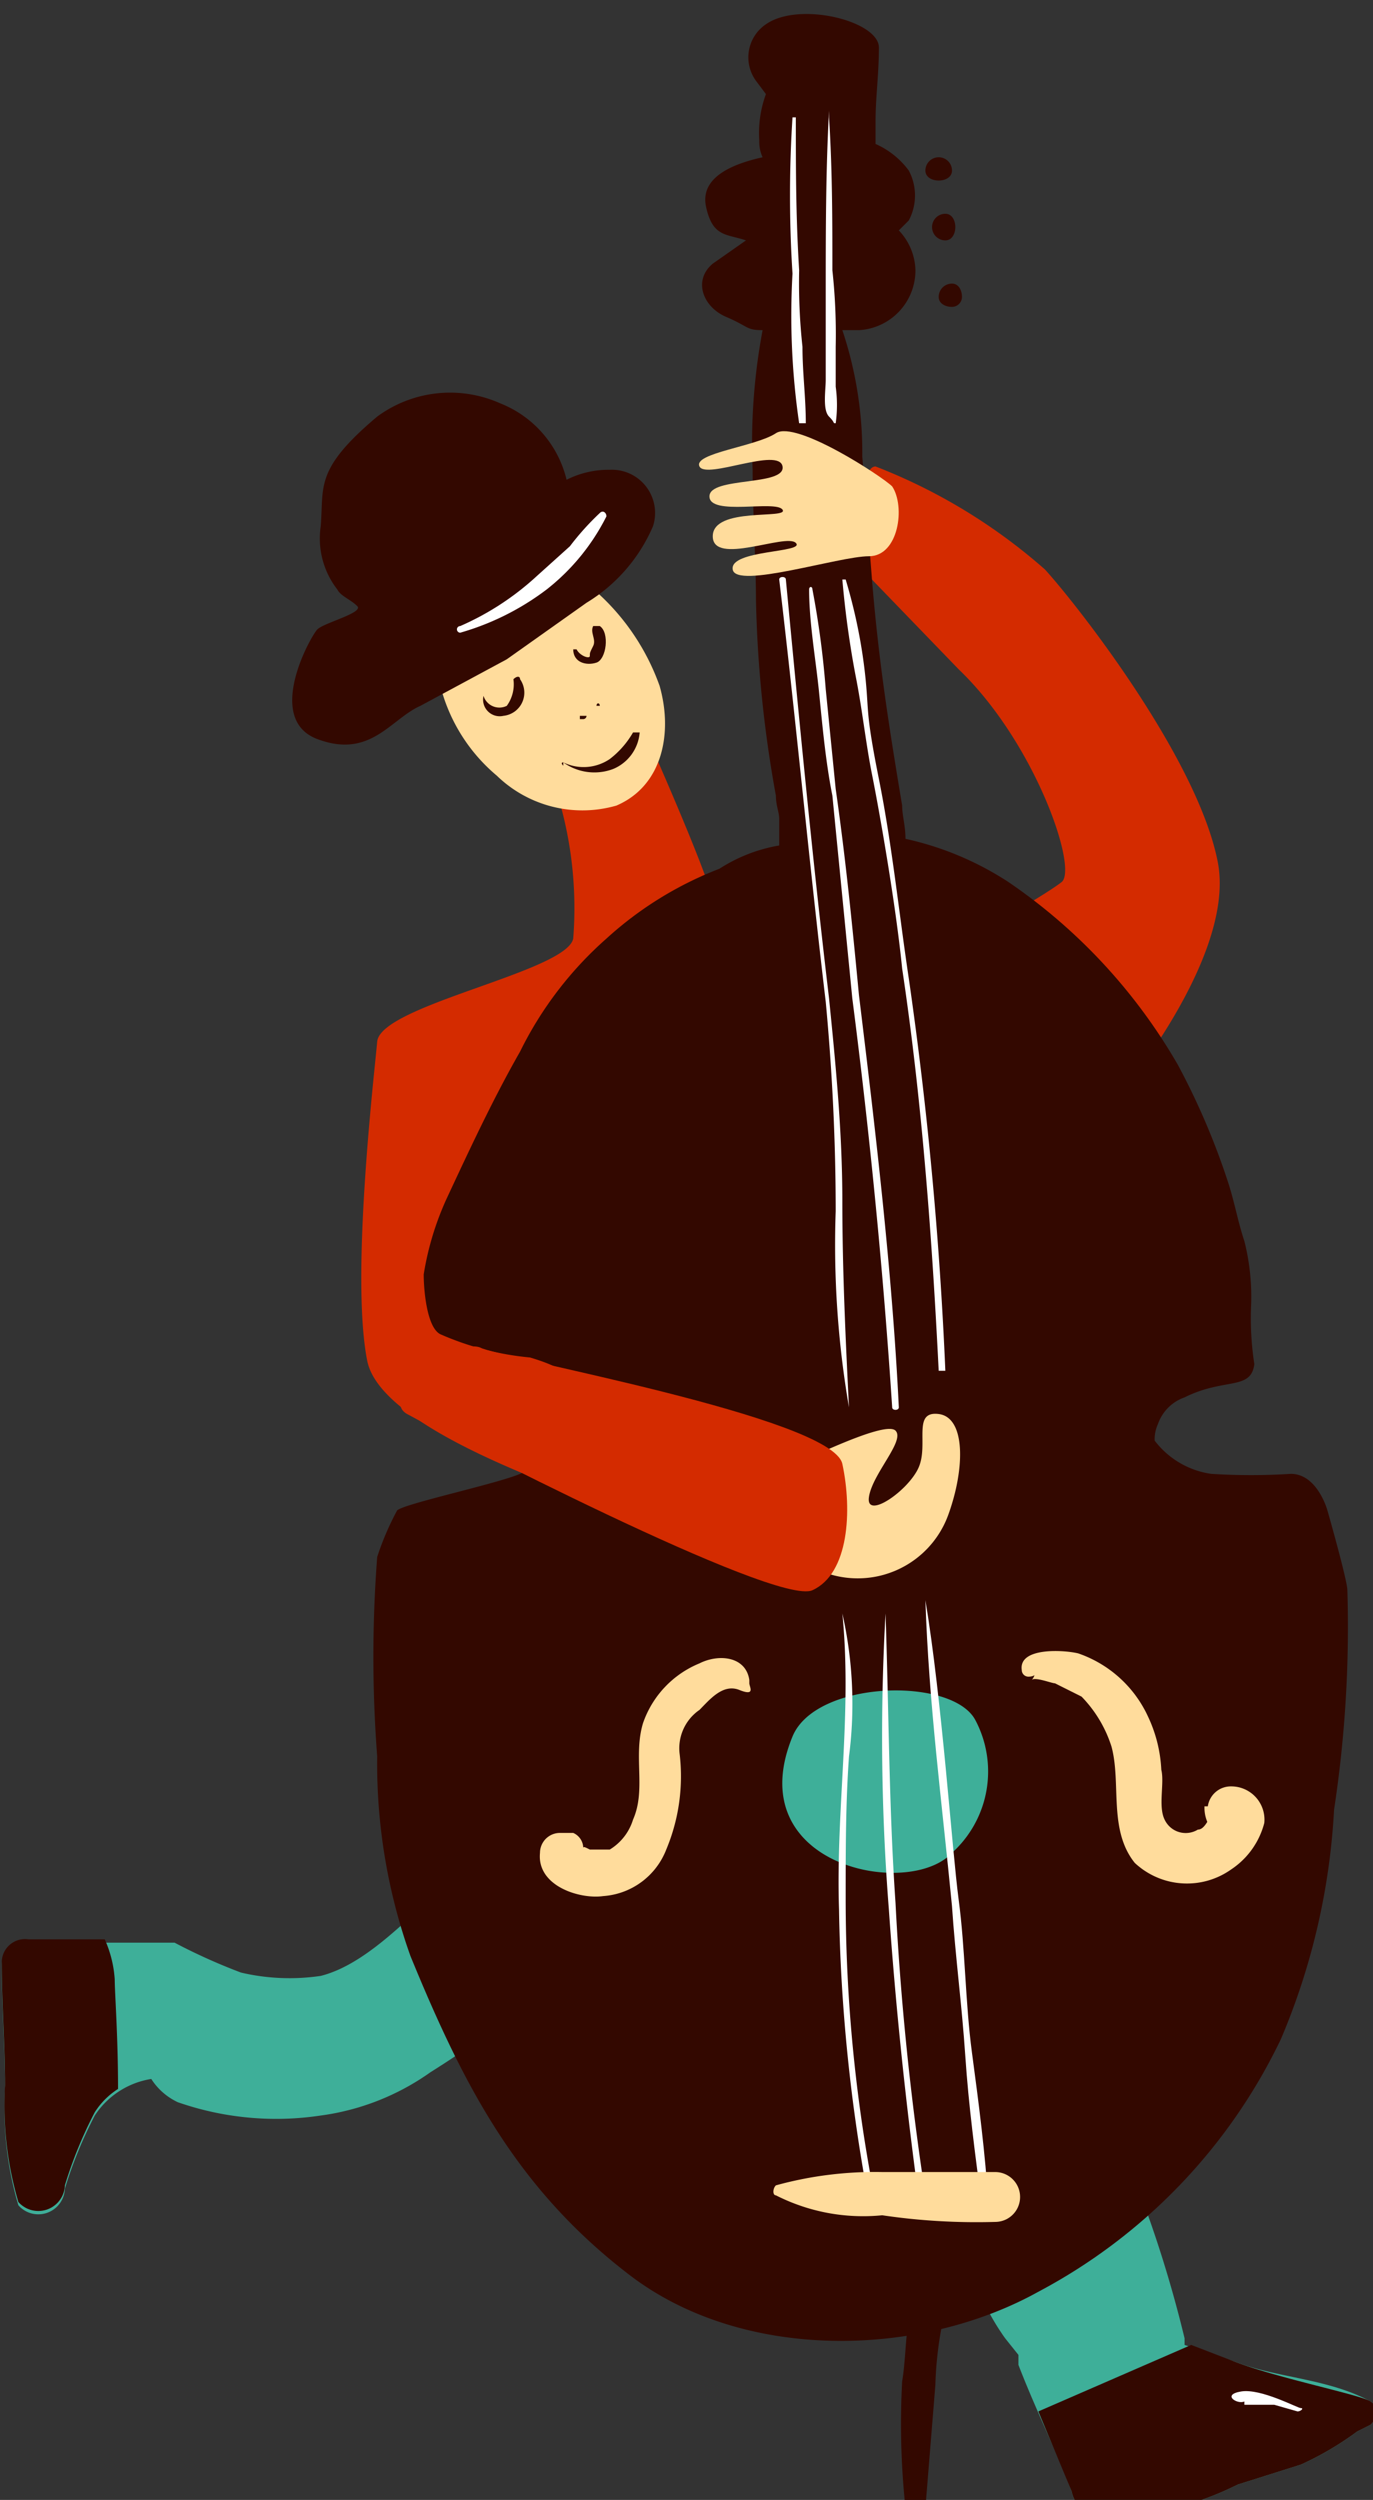 <?xml version="1.0" encoding="UTF-8" standalone="no"?>
<!-- Created with Inkscape (http://www.inkscape.org/) -->

<svg
   xmlns:dc="http://purl.org/dc/elements/1.1/"
   xmlns:cc="http://creativecommons.org/ns#"
   xmlns:rdf="http://www.w3.org/1999/02/22-rdf-syntax-ns#"
   xmlns:svg="http://www.w3.org/2000/svg"
   xmlns="http://www.w3.org/2000/svg"
   xmlns:sodipodi="http://sodipodi.sourceforge.net/DTD/sodipodi-0.dtd"
   xmlns:inkscape="http://www.inkscape.org/namespaces/inkscape"
   width="10.951mm"
   height="19.926mm"
   viewBox="0 0 10.951 19.926"
   version="1.1"
   id="svg2207"
   inkscape:version="0.92.5 (2060ec1f9f, 2020-04-08)"
   sodipodi:docname="bass.svg">
  <rect x="0" y="0" width="10.951" height="19.926" fill="#333333" stroke="none"/>
  <defs
     id="defs2201" />
  <sodipodi:namedview
     id="base"
     pagecolor="#ffffff"
     bordercolor="#666666"
     borderopacity="1.0"
     inkscape:pageopacity="0.0"
     inkscape:pageshadow="2"
     inkscape:zoom="1.979899"
     inkscape:cx="70.817089"
     inkscape:cy="21.947562"
     inkscape:document-units="mm"
     inkscape:current-layer="layer1"
     showgrid="false"
     inkscape:window-width="800"
     inkscape:window-height="585"
     inkscape:window-x="816"
     inkscape:window-y="81"
     inkscape:window-maximized="0" />
  <g
     inkscape:label="Ebene 1"
     inkscape:groupmode="layer"
     id="layer1"
     transform="translate(-48.197,-115.436)">
    <g
       transform="matrix(0.265,0,0,0.265,39.095,44.848)"
       data-name="Layer 4"
       id="g6413">
      <g
         id="g6411">
        <path
           style="fill:#d42b00"
           inkscape:connector-curvature="0"
           id="path6341"
           d="m 60.7,295.2 c 1.2,0.5 5.1,-1.9 5.6,-2.3 0.5,-0.4 -0.8,-4.2 -3.1,-6.4 l -2.9,-3 c 0,-0.1 -0.2,-3.1 0.4,-3.1 a 17,17 0 0 1 5.1,3.1 c 1,1.1 4.6,5.7 5.2,8.8 0.6,3.1 -3.6,7.9 -4.1,8.3 -0.5,0.4 -6.2,-5.4 -6.2,-5.4 z"
           class="cls-6" />
        <path
           style="fill:#d42b00"
           inkscape:connector-curvature="0"
           id="path6343"
           d="m 50.9,289.6 a 11.7,11.7 0 0 1 0.7,5 c -0.2,1 -5.8,2 -5.9,3.1 -0.1,1.1 -0.8,7.1 -0.3,9.6 0.5,2.5 8.6,4.7 9.5,5.2 0.9,0.5 3.1,0.8 3.3,0.3 0.2,-0.5 0.6,-1.8 0.7,-2.1 0.1,-0.3 -7.6,-3.3 -8.4,-3.9 -0.8,-0.6 -1.5,-5.6 -1.1,-5.8 0.4,-0.2 4.7,5.9 4.7,5.9 l 7.1,-1.7 v -10.4 c 0,0 -5.1,-0.3 -5.4,-1.4 -0.3,-1.1 -1.9,-4.7 -1.9,-4.7 z"
           class="cls-6" />
        <path
           style="fill:#3eaf99"
           inkscape:connector-curvature="0"
           id="path6345"
           d="m 49.8,324.4 c 0.4,-0.9 -0.7,-2.3 -1.7,-1.6 -1,0.7 -2.5,2.6 -4.1,3 a 6.4,6.4 0 0 1 -2.4,-0.1 17.6,17.6 0 0 1 -2,-0.9 h -4.4 a 0.7,0.7 0 0 0 -0.8,0.7 c 0,1.2 0.1,2.5 0.1,3.7 a 10.2,10.2 0 0 0 0.4,3.5 0.8,0.8 0 0 0 1.4,-0.5 12.8,12.8 0 0 1 0.9,-2.2 2.5,2.5 0 0 1 1.7,-1.1 1.9,1.9 0 0 0 0.8,0.7 9,9 0 0 0 4.3,0.4 7.4,7.4 0 0 0 3.3,-1.3 c 1.1,-0.7 2.9,-1.8 2.9,-3.3 a 1.3,1.3 0 0 0 -0.4,-1 z"
           class="cls-7" />
        <path
           style="fill:#3eaf99"
           inkscape:connector-curvature="0"
           id="path6347"
           d="m 75.6,338.6 c -1.3,-0.7 -2.8,-0.7 -4.1,-1.2 L 70,336.9 v -0.2 a 36.8,36.8 0 0 0 -1.1,-3.7 1,1 0 0 0 -1.3,-0.5 0.9,0.9 0 0 0 -0.9,0.1 1,1 0 0 0 -1.3,0.2 l -0.2,-0.2 c -0.4,-0.7 -1.3,-0.2 -1.2,0.5 a 0.8,0.8 0 0 0 0.1,0.4 l -0.3,0.2 c -0.5,0.9 0.3,2.3 0.8,3 l 0.4,0.5 v 0.3 c 0.5,1.3 1.1,2.5 1.6,3.8 a 1,1 0 0 0 1,0.8 9.5,9.5 0 0 0 4,-1 l 1.9,-0.6 a 9.3,9.3 0 0 0 1.7,-1 l 0.4,-0.2 c 0.2,-0.2 0.3,-0.5 0,-0.7 z"
           class="cls-7" />
        <path
           style="fill:#330800"
           inkscape:connector-curvature="0"
           id="path6349"
           d="m 74.9,314.2 c 0,-0.3 -0.6,-2.4 -0.6,-2.4 0,0 -0.3,-1.1 -1.1,-1.1 a 19.1,19.1 0 0 1 -2.4,0 2.6,2.6 0 0 1 -1.7,-1 1.1,1.1 0 0 1 0.1,-0.5 1.3,1.3 0 0 1 0.8,-0.8 c 1.2,-0.6 2,-0.2 2.1,-1 a 9.1,9.1 0 0 1 -0.1,-1.7 6.8,6.8 0 0 0 -0.2,-2 c -0.2,-0.6 -0.3,-1.2 -0.5,-1.8 a 21.7,21.7 0 0 0 -1.5,-3.5 16.8,16.8 0 0 0 -5.1,-5.5 9.3,9.3 0 0 0 -3.1,-1.3 c 0,-0.4 -0.1,-0.7 -0.1,-1 -0.4,-2.4 -0.7,-4.3 -0.9,-6.7 l -0.3,-3.8 a 11.6,11.6 0 0 0 -0.6,-3.8 h 0.5 a 1.8,1.8 0 0 0 1.7,-1.8 1.8,1.8 0 0 0 -0.5,-1.2 l 0.3,-0.3 a 1.6,1.6 0 0 0 0,-1.5 2.5,2.5 0 0 0 -1,-0.8 V 270 c 0,-0.7 0.1,-1.4 0.1,-2.2 0,-0.8 -2.4,-1.4 -3.4,-0.7 a 1.2,1.2 0 0 0 -0.3,1.7 l 0.3,0.4 a 3.4,3.4 0 0 0 -0.2,1.4 1.1,1.1 0 0 0 0.1,0.5 c -0.9,0.2 -1.9,0.6 -1.7,1.5 0.2,0.9 0.6,0.8 1.2,1 l -1,0.7 c -0.6,0.5 -0.3,1.3 0.4,1.6 0.7,0.3 0.6,0.4 1.1,0.4 a 18.4,18.4 0 0 0 -0.3,4.2 c 0,1.2 0.1,2.8 0.1,3.9 a 36.8,36.8 0 0 0 0.6,5.9 c 0,0.3 0.1,0.5 0.1,0.7 v 0.8 a 4.8,4.8 0 0 0 -1.8,0.7 10.8,10.8 0 0 0 -3.4,2.1 11,11 0 0 0 -2.6,3.4 c -0.8,1.4 -1.5,2.9 -2.2,4.4 a 8.8,8.8 0 0 0 -0.7,2.3 c 0,0.5 0.1,1.6 0.5,1.8 a 8.7,8.7 0 0 0 2.7,0.7 c 1.7,0.5 1.9,1.2 1.6,2.1 -0.3,0.9 -1.2,1.1 -1.9,1.4 -0.7,0.3 -3.5,0.9 -3.7,1.1 a 8.4,8.4 0 0 0 -0.6,1.4 39.3,39.3 0 0 0 0,6 17.2,17.2 0 0 0 1,6 c 1.6,3.9 3.2,7 6.6,9.6 3.4,2.6 8.7,2.5 12.3,0.5 a 16.8,16.8 0 0 0 7.3,-7.6 20.4,20.4 0 0 0 1.6,-6.9 36.5,36.5 0 0 0 0.4,-6.6 z"
           class="cls-4" />
        <path
           style="fill:#ffdc9c"
           inkscape:connector-curvature="0"
           id="path6351"
           d="m 54.2,287 a 6.9,6.9 0 0 0 -2.1,-3 3.4,3.4 0 0 0 -1.9,-0.9 1.6,1.6 0 0 0 -1.7,1.3 v 0 c -1.2,-0.6 -1,1.6 -1,2.1 a 5.2,5.2 0 0 0 1.8,3.2 3.7,3.7 0 0 0 3.6,0.9 c 1.4,-0.6 1.7,-2.2 1.3,-3.6 z"
           class="cls-5" />
        <path
           style="fill:#330800"
           inkscape:connector-curvature="0"
           id="path6353"
           d="m 52.7,280.5 a 2.8,2.8 0 0 0 -1.3,0.3 3.3,3.3 0 0 0 -2,-2.3 3.7,3.7 0 0 0 -3.7,0.4 c -1.9,1.6 -1.6,2.1 -1.7,3.3 a 2.5,2.5 0 0 0 0.5,1.9 c 0.1,0.2 0.4,0.3 0.6,0.5 0.2,0.2 -1,0.5 -1.2,0.7 -0.2,0.2 -1.6,2.7 0,3.3 1.6,0.6 2.2,-0.6 3.1,-1 l 2.6,-1.4 2.4,-1.7 a 5,5 0 0 0 2,-2.3 1.3,1.3 0 0 0 -1.3,-1.7 z"
           class="cls-4" />
        <path
           style="fill:#ffdc9c"
           inkscape:connector-curvature="0"
           id="path6355"
           d="m 58.7,310.2 c 0.1,0 2.3,-1.1 2.6,-0.8 0.3,0.3 -0.7,1.3 -0.8,2 -0.1,0.7 1.2,-0.2 1.5,-0.9 0.3,-0.7 -0.2,-1.7 0.6,-1.6 0.8,0.1 0.8,1.6 0.3,3 a 2.9,2.9 0 0 1 -3.9,1.7 c -1.6,-0.8 -0.3,-3.4 -0.3,-3.4 z"
           class="cls-5" />
        <path
           style="fill:#d42b00"
           inkscape:connector-curvature="0"
           id="path6357"
           d="m 48.8,306.9 c 0.5,0.3 10.6,2.1 10.9,3.5 0.3,1.4 0.2,3.3 -0.9,3.8 -1.1,0.5 -11.3,-4.8 -12.2,-5.3 -0.9,-0.5 1.4,-2.3 2.2,-2 z"
           class="cls-6" />
        <path
           style="fill:#ffdc9c"
           inkscape:connector-curvature="0"
           id="path6359"
           d="m 61.2,281 c -0.3,-0.3 -2.9,-2 -3.5,-1.6 -0.6,0.4 -2.5,0.6 -2.3,1 0.2,0.4 2.4,-0.6 2.5,0 0.1,0.6 -2.2,0.3 -2.2,0.9 0,0.6 2,0.1 2.2,0.4 0.2,0.3 -2.1,-0.1 -2.1,0.8 0,0.9 2.2,-0.1 2.5,0.2 0.3,0.3 -2,0.2 -1.9,0.8 0.1,0.6 3.2,-0.4 4.1,-0.4 0.9,0 1.1,-1.5 0.7,-2.1 z"
           class="cls-5" />
        <path
           style="fill:#330800"
           inkscape:connector-curvature="0"
           id="path6361"
           d="m 75.6,339.3 c 0.2,-0.2 0.3,-0.5 0,-0.7 -0.3,-0.2 -2.8,-0.7 -4.1,-1.2 l -1.3,-0.5 -4.6,2 1,2.4 a 1,1 0 0 0 1,0.8 9.5,9.5 0 0 0 4,-1 l 1.9,-0.6 a 9.3,9.3 0 0 0 1.7,-1 z"
           class="cls-4" />
        <path
           style="fill:#330800"
           inkscape:connector-curvature="0"
           id="path6363"
           d="m 35.2,324.7 a 0.7,0.7 0 0 0 -0.8,0.7 c 0,1.2 0.1,2.5 0.1,3.7 a 10.2,10.2 0 0 0 0.4,3.5 0.8,0.8 0 0 0 1.4,-0.5 12.8,12.8 0 0 1 0.9,-2.2 2.3,2.3 0 0 1 0.7,-0.7 c 0,-1.6 -0.1,-2.9 -0.1,-3.3 a 3.5,3.5 0 0 0 -0.3,-1.2 z"
           class="cls-4" />
        <path
           style="fill:#3eaf99"
           inkscape:connector-curvature="0"
           id="path6365"
           d="m 58.2,318.6 c 0.7,-1.7 4.8,-1.8 5.5,-0.5 a 3.3,3.3 0 0 1 -0.7,4 c -1.3,1.4 -6.4,0.4 -4.8,-3.5 z"
           class="cls-7" />
        <path
           style="fill:#ffdc9c"
           inkscape:connector-curvature="0"
           id="path6367"
           d="m 56.9,316.9 c -0.1,-0.7 -0.9,-0.8 -1.5,-0.5 a 3,3 0 0 0 -1.7,1.8 c -0.3,1 0.1,2 -0.3,2.9 a 1.6,1.6 0 0 1 -0.7,0.9 h -0.6 c -0.2,-0.1 -0.2,-0.1 -0.2,0 v 0 a 0.5,0.5 0 0 0 -0.3,-0.5 h -0.4 a 0.6,0.6 0 0 0 -0.6,0.6 c -0.1,1 1.2,1.4 1.9,1.3 a 2.2,2.2 0 0 0 1.9,-1.4 5.7,5.7 0 0 0 0.4,-2.9 1.4,1.4 0 0 1 0.6,-1.3 c 0.3,-0.3 0.7,-0.8 1.2,-0.6 0.5,0.2 0.3,-0.1 0.3,-0.2 z"
           class="cls-5" />
        <path
           style="fill:#ffdc9c"
           inkscape:connector-curvature="0"
           id="path6369"
           d="m 65.5,316.6 v 0 a 0.4,0.4 0 0 1 -0.1,0.3 c 0.1,-0.1 0.6,0.1 0.7,0.1 l 0.8,0.4 a 3.8,3.8 0 0 1 0.9,1.5 c 0.3,1.1 -0.1,2.5 0.7,3.5 a 2.3,2.3 0 0 0 2.9,0.2 2.4,2.4 0 0 0 1,-1.4 1,1 0 0 0 -1,-1.1 0.7,0.7 0 0 0 -0.7,0.6 h -0.1 a 1.1,1.1 0 0 0 0.3,0.8 h 0.3 c 0.3,0.1 0.2,0 -0.1,-0.3 -0.3,-0.3 -0.2,-0.3 -0.3,-0.2 -0.1,0.1 -0.2,0.4 -0.4,0.4 a 0.7,0.7 0 0 1 -1,-0.3 c -0.2,-0.4 0,-1.1 -0.1,-1.5 a 4.2,4.2 0 0 0 -0.4,-1.6 3.6,3.6 0 0 0 -2.1,-1.9 c -0.4,-0.1 -1.8,-0.2 -1.7,0.5 a 0.2,0.2 0 0 0 0.2,0.2 v 0 c 0.2,0 0.3,-0.1 0.2,-0.3 z"
           class="cls-5" />
        <path
           style="fill:#ffffff"
           inkscape:connector-curvature="0"
           id="path6371"
           d="m 59.7,314.9 c 0.3,3 -0.2,5.9 -0.1,8.9 a 51.5,51.5 0 0 0 0.9,8.8 h 0.2 a 46.8,46.8 0 0 1 -0.9,-9.1 c 0,-1.5 0,-2.9 0.1,-4.3 a 12.3,12.3 0 0 0 -0.2,-4.3 z"
           class="cls-3" />
        <path
           style="fill:#ffffff"
           inkscape:connector-curvature="0"
           id="path6373"
           d="m 61,314.9 a 66.3,66.3 0 0 0 0.1,8.9 q 0.3,4.3 0.9,8.7 c 0,0.1 0.2,0 0.2,-0.1 a 87.5,87.5 0 0 1 -0.9,-8.8 c -0.2,-2.9 -0.2,-5.8 -0.3,-8.7 z"
           class="cls-3" />
        <path
           style="fill:#ffffff"
           inkscape:connector-curvature="0"
           id="path6375"
           d="m 62.2,314.5 c 0.1,3.1 0.5,6.1 0.8,9.2 0.1,1.5 0.3,3 0.4,4.5 0.1,1.5 0.3,3 0.5,4.5 h 0.2 c -0.1,-1.6 -0.3,-3.1 -0.5,-4.6 -0.2,-1.5 -0.2,-3.1 -0.4,-4.6 -0.2,-1.5 -0.5,-6 -1,-9 z"
           class="cls-3" />
        <path
           style="fill:#ffffff"
           inkscape:connector-curvature="0"
           id="path6377"
           d="m 59.9,308.7 c -0.1,-2 -0.2,-4.1 -0.2,-6.2 0,-2.1 -0.2,-4.1 -0.4,-6.1 -0.5,-4.2 -0.9,-8.4 -1.3,-12.6 0,-0.1 -0.2,-0.1 -0.2,0 0.5,4.2 0.9,8.5 1.4,12.7 q 0.3,3.2 0.3,6.3 a 28.8,28.8 0 0 0 0.4,5.9 z"
           class="cls-3" />
        <path
           style="fill:#ffffff"
           inkscape:connector-curvature="0"
           id="path6379"
           d="m 58.7,284.1 c 0,1 0.2,2.1 0.3,3.1 0.1,1 0.2,2.1 0.4,3.1 l 0.6,6.1 q 0.8,6.2 1.2,12.3 c 0,0.1 0.2,0.1 0.2,0 -0.2,-4.1 -0.7,-8.3 -1.2,-12.4 -0.2,-2.1 -0.4,-4.1 -0.7,-6.2 l -0.3,-3 a 27.2,27.2 0 0 0 -0.4,-3 c 0,-0.1 -0.1,-0.1 -0.1,0 z"
           class="cls-3" />
        <path
           style="fill:#ffffff"
           inkscape:connector-curvature="0"
           id="path6381"
           d="m 59.7,283.8 a 28.9,28.9 0 0 0 0.4,2.9 c 0.2,1 0.3,2 0.5,3 0.2,1 0.7,3.8 0.9,5.8 0.6,4 0.9,8.1 1.1,12.1 h 0.2 a 117.6,117.6 0 0 0 -1.1,-11.8 c -0.3,-2 -0.5,-4 -0.9,-6 -0.4,-2 -0.3,-2 -0.4,-3 -0.1,-1 -0.3,-2 -0.6,-3 z"
           class="cls-3" />
        <path
           style="fill:#ffffff"
           inkscape:connector-curvature="0"
           id="path6383"
           d="m 58.2,269.9 a 36.8,36.8 0 0 0 0,4.7 22.3,22.3 0 0 0 0.2,4.5 h 0.2 c 0,-0.8 -0.1,-1.5 -0.1,-2.3 a 17.7,17.7 0 0 1 -0.1,-2.3 c -0.1,-1.6 -0.1,-3.1 -0.1,-4.6 z"
           class="cls-3" />
        <path
           style="fill:#ffffff"
           inkscape:connector-curvature="0"
           id="path6385"
           d="m 59.3,269.7 c -0.1,1.8 -0.1,3.7 -0.1,5.5 v 2.6 c 0,0.3 -0.1,0.9 0.1,1.1 0.2,0.2 0.1,0.2 0.2,0.2 v 0 a 4,4 0 0 0 0,-1.1 v -1.2 a 17.7,17.7 0 0 0 -0.1,-2.3 c 0,-1.5 0,-3 -0.1,-4.6 z"
           class="cls-3" />
        <path
           style="fill:#330800"
           inkscape:connector-curvature="0"
           id="path6387"
           d="m 48.9,287.3 a 0.5,0.5 0 0 0 0.6,0.6 0.7,0.7 0 0 0 0.5,-1.1 c 0,-0.1 -0.1,-0.1 -0.2,0 a 1.1,1.1 0 0 1 -0.2,0.8 0.5,0.5 0 0 1 -0.7,-0.3 z"
           class="cls-4" />
        <path
           style="fill:#330800"
           inkscape:connector-curvature="0"
           id="path6389"
           d="m 51.6,285.9 c 0,0.4 0.4,0.5 0.7,0.4 0.3,-0.1 0.4,-0.9 0.1,-1.1 h -0.2 c -0.1,0.2 0.1,0.4 0,0.6 -0.1,0.2 -0.1,0.2 -0.1,0.3 0,0.1 -0.3,0 -0.4,-0.2 z"
           class="cls-4" />
        <path
           style="fill:#330800"
           inkscape:connector-curvature="0"
           id="path6391"
           d="m 51.3,289.3 a 1.6,1.6 0 0 0 1.5,0.2 1.3,1.3 0 0 0 0.8,-1.1 h -0.2 a 2.7,2.7 0 0 1 -0.7,0.8 1.4,1.4 0 0 1 -1.4,0.1 c 0,0 -0.1,0 0,0.1 z"
           class="cls-4" />
        <path
           style="fill:#330800"
           inkscape:connector-curvature="0"
           id="path6393"
           d="m 51.8,288 h 0.1 a 0.1,0.1 0 0 0 0.1,-0.1 h -0.2 v 0.2 z"
           class="cls-4" />
        <path
           style="fill:#330800"
           inkscape:connector-curvature="0"
           id="path6395"
           d="m 52.3,287.6 h 0.1 c 0,-0.1 -0.1,-0.1 -0.1,0 z"
           class="cls-4" />
        <path
           style="fill:#ffffff"
           inkscape:connector-curvature="0"
           id="path6397"
           d="m 48.2,285.4 a 7.9,7.9 0 0 0 2.6,-1.3 6.5,6.5 0 0 0 1.8,-2.2 c 0,-0.1 -0.1,-0.2 -0.2,-0.1 a 8.1,8.1 0 0 0 -0.9,1 l -1,0.9 a 8.3,8.3 0 0 1 -2.3,1.5 0.1,0.1 0 0 0 0,0.2 z"
           class="cls-3" />
        <path
           style="fill:#ffffff"
           inkscape:connector-curvature="0"
           id="path6399"
           d="m 71.8,338.7 h 0.9 l 0.7,0.2 c 0.1,0 0.2,-0.1 0.1,-0.1 -0.1,0 -1.2,-0.6 -1.8,-0.5 -0.6,0.1 -0.1,0.4 0.1,0.3 z"
           class="cls-3" />
        <path
           style="fill:#330800"
           inkscape:connector-curvature="0"
           id="path6401"
           d="m 63,271.5 c 0,0.2 -0.2,0.3 -0.4,0.3 -0.2,0 -0.4,-0.1 -0.4,-0.3 a 0.4,0.4 0 0 1 0.8,0 z"
           class="cls-4" />
        <path
           style="fill:#330800"
           inkscape:connector-curvature="0"
           id="path6403"
           d="m 63.1,273.2 c 0,0.2 -0.1,0.4 -0.3,0.4 a 0.4,0.4 0 0 1 0,-0.8 c 0.2,0 0.3,0.2 0.3,0.4 z"
           class="cls-4" />
        <path
           style="fill:#330800"
           inkscape:connector-curvature="0"
           id="path6405"
           d="m 63.3,275.3 a 0.3,0.3 0 0 1 -0.3,0.3 c -0.2,0 -0.4,-0.1 -0.4,-0.3 a 0.4,0.4 0 0 1 0.4,-0.4 c 0.2,0 0.3,0.2 0.3,0.4 z"
           class="cls-4" />
        <path
           style="fill:#ffdc9c"
           inkscape:connector-curvature="0"
           id="path6407"
           d="m 57.7,332.4 a 5.8,5.8 0 0 0 3.2,0.6 19.4,19.4 0 0 0 3.4,0.2 0.75,0.75 0 0 0 0,-1.5 h -3.4 a 11.2,11.2 0 0 0 -3.2,0.4 c -0.1,0.1 -0.1,0.3 0,0.3 z"
           class="cls-5" />
        <path
           style="fill:#330800"
           inkscape:connector-curvature="0"
           id="path6409"
           d="m 62.2,341.8 0.3,-3.7 a 11,11 0 0 1 0.2,-1.8 c 0,-0.5 0.2,-1.1 -0.1,-1.6 h -0.5 a 1.8,1.8 0 0 0 -0.4,1.4 c -0.1,0.6 -0.1,1.3 -0.2,1.9 a 23.8,23.8 0 0 0 0.1,3.8 0.3,0.3 0 1 0 0.6,0 z"
           class="cls-4" />
      </g>
    </g>
  </g>
</svg>

